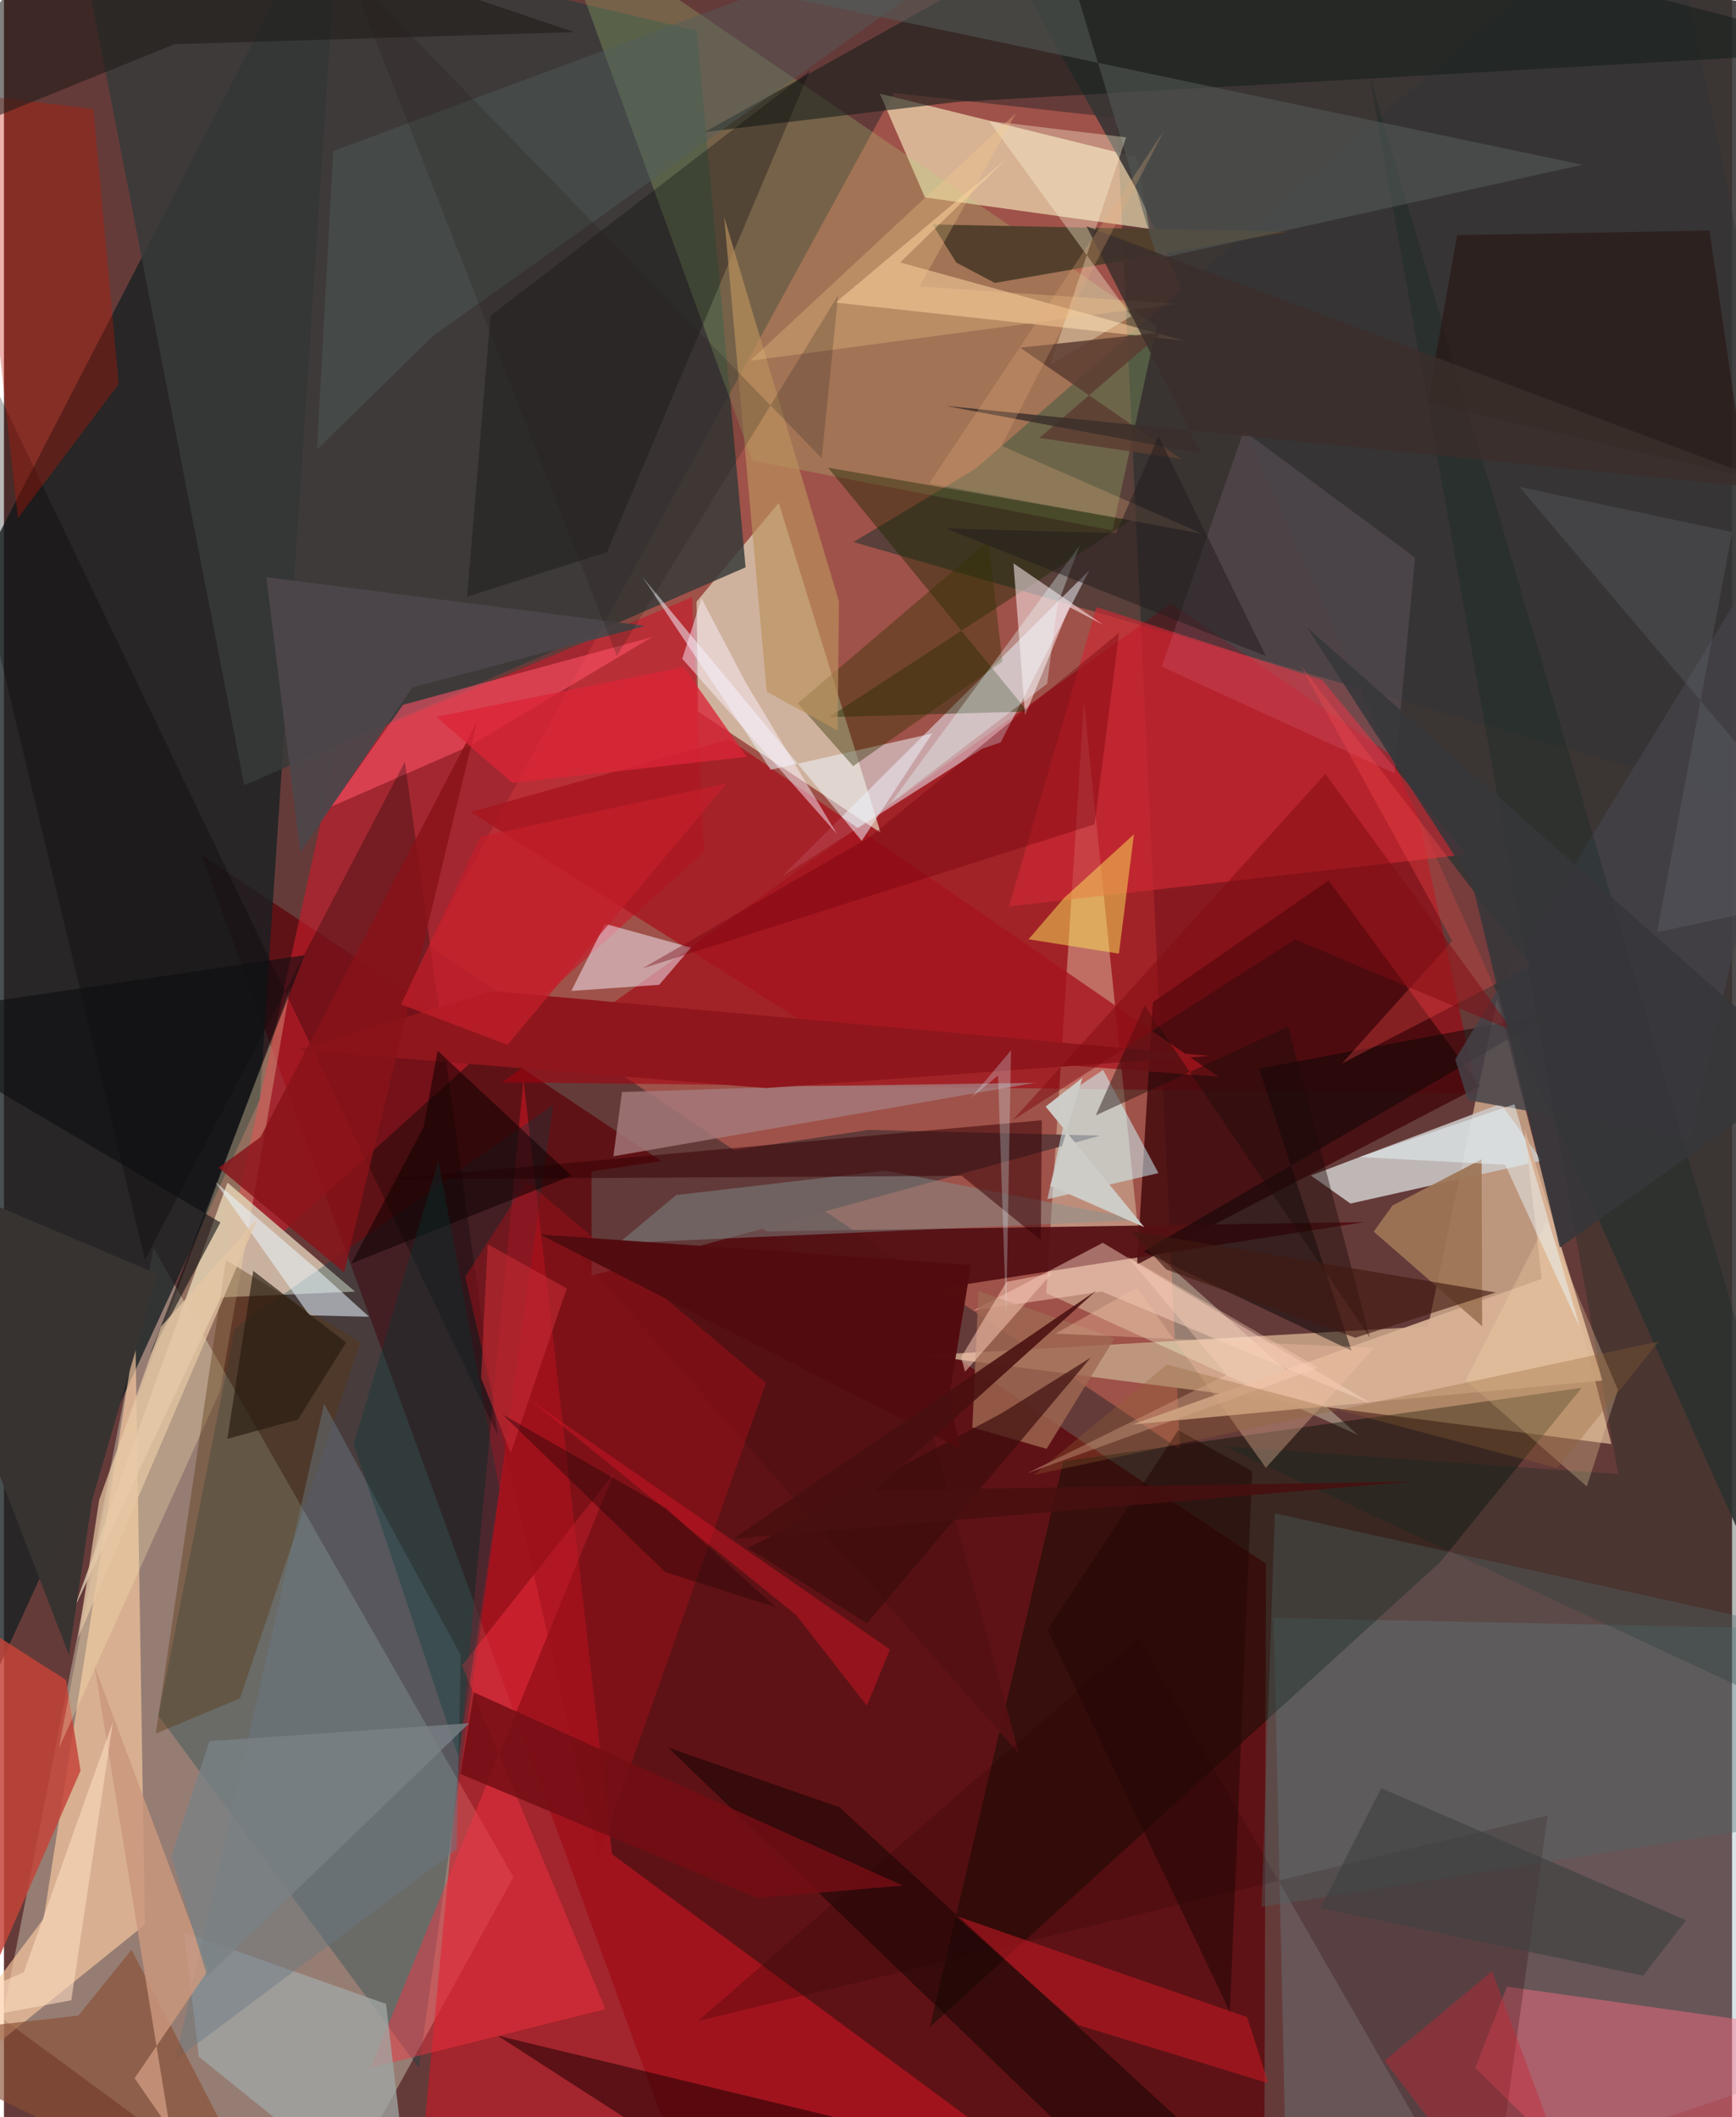 <svg xmlns="http://www.w3.org/2000/svg" width="228" height="278" viewBox="0 0 836 1024"><path fill="#653b39" d="M0 0h836v1024H0z"/><path fill="#e0e0c8" fill-opacity=".404" d="M246.47 907.901L72.38 603.616-.78 976.26 148.376 1086z"/><path fill="#dd6b5a" fill-opacity=".478" d="M205.488 457.165L430.473 44.942l107.952 12.035L569 701.115z"/><path fill="#5d0007" fill-opacity=".702" d="M610.54 756.32L95.415 413.371l241.88 662.898 272.369 9.73z"/><path fill="#be977f" fill-opacity=".996" d="M777.652 698.461l-55.32-215.392-33.369 158.467-243.371 13.956z"/><path fill="#182123" fill-opacity=".784" d="M-9.75 822.269l133.552-290.612L163.08-62-62 373.569z"/><path fill="#a4010f" fill-opacity=".573" d="M679.05 370.797l-114.5-78.959-323.56 231.63 471.766 5.407z"/><path fill="#042c2a" fill-opacity=".447" d="M410.975 262.154L898 402.964 802.19-62 469.996 226.74z"/><path fill="#d21525" fill-opacity=".565" d="M197.972 1086l333.573-13.764-237.37-175.422L251.312 522.2z"/><path fill="#ededd0" fill-opacity=".62" d="M335.803 344.165l88.31 58.615-49.283-159.568-39.754 47.785z"/><path fill="#c81b2c" fill-opacity=".631" d="M161.35 360.725L103.3 624.568l235.374-212.562-5.785-123.229z"/><path fill="#373b3a" fill-opacity=".839" d="M31.332-56.798l84.923 436.6L358.777 274.4 335.18 14.847z"/><path fill="#cfbaa5" fill-opacity=".937" d="M33.906 778.058l74.232-206.056 61.697 52.709-64.952 2.796z"/><path fill="#fdf6c6" fill-opacity=".592" d="M554.154 110.678l-6.14-34.7L423.708 45.29l21.831 50.19z"/><path fill="#6b9da9" fill-opacity=".271" d="M614.282 782.51L898 788.382v204.102L621.01 1086z"/><path fill="#faffd9" fill-opacity=".341" d="M549.052 599.032l106.047 95.078-150.856-68.673 18.226-286.15z"/><path fill="#ccc9c9" fill-opacity=".871" d="M724.14 533.83l-91.887 34.73 19.132 13.55 92.56-20.718z"/><path fill="#41080b" fill-opacity=".816" d="M555.802 484.749l85-58.895 73.293 99.482L548.15 611.61z"/><path fill="#004149" fill-opacity=".29" d="M265.723 534.351l-64.965 465.875L74.727 829.799l36.936-187.315z"/><path fill="#000c02" fill-opacity=".424" d="M694.807 755.545L447.906 980.454l64.547-273.659 250.823-35.57z"/><path fill="#fdcda3" fill-opacity=".639" d="M68.16 930.88l-4.578-285.534-44.375 282.648L-62 1035.95z"/><path fill="#363434" fill-opacity=".886" d="M898 6.926l-423.317-46.22 74.209 132.686L898 872.147z"/><path fill="#eff2fd" fill-opacity=".51" d="M525.095 275.792L376.302 423.92l97.169-61.895 8.698-2.951z"/><path fill="#addc7e" fill-opacity=".243" d="M536.269 256.554L362.077 222.75l-96.128-264.3 291.647 199.235z"/><path fill="#551013" fill-opacity=".949" d="M430.99 626.509l227.45-35.452-388.704 6.104 221.266 251.014z"/><path fill="#ce2833" fill-opacity=".651" d="M528.53 293.627L637.826 329l69.57 84.268-221.191 25.127z"/><path fill="#fd6f87" fill-opacity=".455" d="M727.102 960.847l151.281 21.394L799.377 1086l-87.617-85.792z"/><path fill="#613a39" d="M284.219 566.607l134.118-20.114 111.954 2.77-246.015 67.73z"/><path fill="#a6141f" fill-opacity=".769" d="M587.614 520.784l-180.692-13.65-181.074-114.391L350.857 357.6z"/><path fill="#d8b196" fill-opacity=".941" d="M773.327 667.71l-227.42 21.261L743.9 618.564l-8.336-72.96z"/><path fill="#1a2700" fill-opacity=".427" d="M545.134 251.526L398.708 226.21 495.2 344.125l-95.999 2.723z"/><path fill="#53402d" fill-opacity=".996" d="M621.409 112.134l-172.226-3.583 11.581 18.484 18.64 9.805z"/><path fill="#171f1c" fill-opacity=".588" d="M338.98 63.862l122.153-14.586L898 24.522 564.154-62z"/><path fill="#ffeff2" fill-opacity=".537" d="M488.383 272.467l43.478 29.757-16.411-8.58-21.479 52.423z"/><path fill="#fa3142" fill-opacity=".435" d="M177.353 1000.137l113.646-28.384-69.469-166.178 73.51-92.888z"/><path fill="#c44339" fill-opacity=".835" d="M37.066 856.38l-7.055-43.859L-62 753.863v329.612z"/><path fill="#fdd6a5" fill-opacity=".537" d="M571.134 164.808L402.32 146.343l82.734-69.504-51.519 50.104z"/><path fill="#070505" fill-opacity=".486" d="M607.236 516.863l141.865-26.71L551.256 605.3l100.681 47.996z"/><path fill="#f4ebfa" fill-opacity=".506" d="M332.414 458.323l-15.438 17.997-42.509 2.964 16.322-32.464z"/><path fill="#ff5268" fill-opacity=".576" d="M193.077 340.876l120.452-32.74-88.564 52.815-66.683 29.235z"/><path fill-opacity=".278" d="M193.958 368.468l44.948 325.793L-62 66.483 68.183 609.28z"/><path fill="#a2a8a5" fill-opacity=".749" d="M94.277 994.758l-7.184-60.136 97.768 34.602 12.611 108.762z"/><path fill="#d2f9ff" fill-opacity=".51" d="M504.79 580.01l53.707-12.63-26.76-49.867-15.62 10.289z"/><path fill="#9b111a" fill-opacity=".522" d="M368.642 668.84L287.6 897.69l-64.414-280.178 29.7-45.993z"/><path fill="#eff5ff" fill-opacity=".514" d="M370.915 372.297l78.112-17.53-34.059 51.914-106.074-127.639z"/><path fill="#1e0002" fill-opacity=".541" d="M238.794 984.551l298.753 72.245L112.43 1086h283.54z"/><path fill="#444248" fill-opacity=".843" d="M898 192.35l-82.12 358.932-107.68-19.18-6.128-19.763z"/><path fill="#fce659" fill-opacity=".498" d="M495.678 454.295l17.285-20.077 33.696-30.703-7.273 57.728z"/><path fill="#290003" fill-opacity=".247" d="M746.775 878.118l-410.993 99.357L548.912 792.1 717.948 1086z"/><path fill="#0b0a0a" fill-opacity=".322" d="M224.043 288.625l67.704-21.593 98.21-232.961-154.595 118.654z"/><path fill="#c01822" fill-opacity=".592" d="M519.797 979.442l91.881 28.133-10.295-31.974L459.7 926.337z"/><path fill="#fee8b5" fill-opacity=".294" d="M52.7 707.477L26.595 845.482l77.983-172.785L138.35 478.06z"/><path fill="#ffd9c4" fill-opacity=".459" d="M531.059 624.651l-62.136 9.208 62.677-32.763 130.457 78.131z"/><path fill="#190505" fill-opacity=".565" d="M321.336 845.254L571.119 1086h63.642l-230.57-211.903z"/><path fill="#343204" fill-opacity=".412" d="M476.266 261.53L384 340.22l26.822 30.322 72.183-50.572z"/><path fill="#152923" fill-opacity=".329" d="M780.912 712.93l-190.349-13.345L898 842.978 660.677 36.947z"/><path fill="#c91400" fill-opacity=".325" d="M43.23 52.739l-58.951-7.052 22.455 204.92 48.792-64.898z"/><path fill="#a5797b" fill-opacity=".82" d="M388.353 525.317L299 528.165l-4.194 31.09 203.843-35.53z"/><path fill="#58360f" fill-opacity=".38" d="M107.372 609.434l65.007 39.722-58.166 172.28-40.797 17.046z"/><path fill="#839291" fill-opacity=".451" d="M325.183 578.009l-27.885 23.306 252.56-11.287-123.332-23.84z"/><path fill="#535a57" fill-opacity=".565" d="M557.976 125.27L501.318-62 282.946-21.474 763.63 79.696z"/><path fill="#697983" fill-opacity=".459" d="M82.954 996.337l71.94-317.43 66.073 121.564-1.966 94.048z"/><path fill="#a06952" fill-opacity=".796" d="M537.285 647.27l-65.804-22.792-3.014 65.903 35.935 10.381z"/><path fill="#271613" fill-opacity=".616" d="M688.61 194.788l153.892 35.875-17.438-119.148-122.075 2.232z"/><path fill="#8a4e33" fill-opacity=".635" d="M133.358 1081.436L-62 985.906l97.984-11.017L61.7 943.032z"/><path fill="#9e7555" fill-opacity=".933" d="M671.746 583.052l43.107-22.343.259 80.758-52.451-45.78z"/><path fill="#ffc5fa" fill-opacity=".102" d="M672.755 374.016l9.92-104.358-82.894-61.285-39.694 114.064z"/><path fill="#e9f6ff" fill-opacity=".541" d="M150.693 613.373l-48.577-41.867 45.67 64.673 28.869.69z"/><path fill="#fff6d8" fill-opacity=".353" d="M506.123 176.553l39.249-23.621-68.84-94.458 66.335 7.957z"/><path fill="#8f161d" d="M236.152 479.327l346.987 31.385-214.81 15.556-226.11-18.455z"/><path fill="#4f5e60" fill-opacity=".404" d="M522.689-62L159.267 73.057l-7.841 144.399 56.158-54.967z"/><path fill="#bb925e" fill-opacity=".667" d="M403.95 290.92l-.655 62.435-34.31-18.832-20.554-229.469z"/><path fill="#0c0f12" fill-opacity=".592" d="M145.376 461.996L-62 492.676l166.702 98.578-34.08 63.961z"/><path fill="#4d6667" fill-opacity=".357" d="M898 794.686l-45.107 89.024-244.528 38.592 6.482-190.353z"/><path fill="#740e15" fill-opacity=".839" d="M220.81 857.983l143.482 59.991 70.583-5.97-207.45-93.436z"/><path fill="#370004" fill-opacity=".522" d="M185.888 570.353l316.19-28.523-.464 57.976-38.249-31.099z"/><path fill="#1e1b18" fill-opacity=".553" d="M275.86 15.528L82.457 21.375-62 79.981 46.309-62z"/><path fill="#71000d" fill-opacity=".376" d="M527.61 398.707l-218.798 69.72 110.395-63.823 120.28-98.62z"/><path fill="#fd4d4d" fill-opacity=".314" d="M738.624 467.048L627.179 321.655l73.49 133.418-53.418 59.325z"/><path fill="#3b0c0c" fill-opacity=".678" d="M359.988 748.77l122.456-65.098 43.248-26.992-108.198 128.502z"/><path fill="#1d0d09" fill-opacity=".447" d="M551.843 486.32l108.951 160.575-39.527-150.379-93.071 42.951z"/><path fill="#fdf0ff" fill-opacity=".478" d="M328.155 318.615l74.85 84.783-44.379-73.63-21.161-40.294z"/><path fill="#4c464a" fill-opacity=".945" d="M197.56 332.478l-54.185 79.8-16.45-133.141 183.31 23.588z"/><path fill="#0e0000" fill-opacity=".533" d="M274.555 568.682l-64.76-60.492-6.737 36.911-34.996 66.027z"/><path fill="#c92332" fill-opacity=".404" d="M769.081 1086h-33.175l-67.997-89.282 52.027-43.335z"/><path fill="#ebffff" fill-opacity=".333" d="M428.898 388.582L520.4 263.89l-10.826 28.967-4.898 37.818z"/><path fill="#5c3d31" fill-opacity=".855" d="M560.388 160.747l-68.782 7.42 77.971 53.813-68.664-10.153z"/><path fill="#f3c0a2" fill-opacity=".353" d="M508.677 645.026l154.163 6.88-52.35 58-62.393-87.1z"/><path fill="#891319" fill-opacity=".82" d="M103.875 564.801l60.693 50.598 64.227-266.172L124.11 549.983z"/><path fill="#00383a" fill-opacity=".322" d="M210.194 561.317l-40.969 137.146 50.573 151.04 19.9-129.073z"/><path fill="#e11529" fill-opacity=".404" d="M417.443 824.968l11.163-27.178-173.612-120.35 128.162 103.615z"/><path fill="#520c0f" fill-opacity=".98" d="M457.248 675.733l5.257 24.806-203.232-103.473 208.555 14.784z"/><path fill="#db2537" fill-opacity=".776" d="M328.834 322.64L209.19 346.705l36.804 31.97 113.317-12.622z"/><path fill="#c92d35" fill-opacity=".569" d="M272.276 623.186l-27.109 79.516-14.346-36.333 3.185-64.636z"/><path fill="#f4d7a8" fill-opacity=".29" d="M780.771 672.206l-34.435-81.343-39.199 76.802 58.607 51.304z"/><path fill="#cb977d" fill-opacity=".839" d="M98.797 952.963l-35.602 52.21 17.21 24.872-36.612-224.318z"/><path fill="#7c7e8d" fill-opacity=".208" d="M898 430.066l-98.24 20.743 36.308-193.467-102.986-21.876z"/><path fill="#810c11" fill-opacity=".494" d="M624.588 454.342l105.295 44.205-90.635-124.251-151.266 167.517z"/><path fill="#37373a" fill-opacity=".882" d="M630.39 303.458l79.883 123.544 42.407 176.362 120.213-85.272z"/><path fill="#411910" fill-opacity=".624" d="M545.096 595.394l176.612 29.718-67.96 21.908-91.403-32.979z"/><path fill="#ffd5be" fill-opacity=".349" d="M543.503 607.725l92.3 53.806-140.72 51.023 96.43-47.656z"/><path fill="#261b0e" fill-opacity=".647" d="M142.195 686.593l-34.12 9.321 12.528-81.232 44.908 34.62z"/><path fill="#373331" fill-opacity=".984" d="M42.64 725.614L31.43 800.42-62 558.502l136.402 57.745z"/><path fill="#f9cd8e" fill-opacity=".29" d="M360.98 174.489L489.615 54.685l-46.707 83.862 124.242 8.401z"/><path fill="#3e4140" fill-opacity=".627" d="M666.235 864.874l147.529 63.848-20.797 26.872-156.034-32.78z"/><path fill="#2b0608" fill-opacity=".439" d="M373.41 777.368L319.894 760.4l-78.827-76.384 79.105 45.395z"/><path fill="#230607" fill-opacity=".545" d="M593.107 973.164l-88.245-184.885 63.22-96.55 35.722 19.83z"/><path fill="#21201b" fill-opacity=".216" d="M395.579 221.568L166.511-14.35l129.966 331.568L403.57 142.753z"/><path fill="#ffddc3" fill-opacity=".576" d="M52.694 832.911L9.613 953.931-62 985.05l94.568-17.588z"/><path fill="#481010" fill-opacity=".867" d="M528.436 624.242L352.699 744.271l328.514-27.691-259.876 4.243z"/><path fill="#ceccc7" fill-opacity=".996" d="M551.622 593.534l-45.445-20 15.579-52.241-17.826 13.912z"/><path fill="#ebfbfe" fill-opacity=".459" d="M726.259 563.377l-70.6-3.784 75.062-25.496 31.796 108.392z"/><path fill="#c31e2a" fill-opacity=".733" d="M349.64 378.95L243.613 505.37l-51.501-19.57 38.479-81.227z"/><path fill="#916434" fill-opacity=".306" d="M800.575 648.817l-49.122 61.249-188.801-50.055-64.285 53.321z"/><path fill="#3b2e2b" fill-opacity=".824" d="M579.346 219.425l-123.612-23.092L865.07 237.45 523.712 109.459z"/><path fill="#f9ccb6" fill-opacity=".522" d="M464.952 663.466l42.146-47.777-22.12 4.313-21.907 36.465z"/><path fill="#daf9ff" fill-opacity=".267" d="M487.195 508.027l-19.321 22.88 13.041-10.694 3.928 117.283z"/><path fill="#e6c7a4" fill-opacity=".714" d="M122.61 589.492L35.886 792.221l10.18-66.726 29.905-83.848z"/><path fill="#eaae7c" fill-opacity=".259" d="M561.14 63.351l-78.568 152.227 97.216 42.597L447.61 233.85z"/><path fill="#7a8285" fill-opacity=".788" d="M98.297 955.83l-17.32-57.998 18.422-55.69 125.64-8.67z"/><path fill="#221c1f" fill-opacity=".51" d="M455.503 255.555l82.52 2.304 20.526-46.807 51.896 106.261z"/></svg>